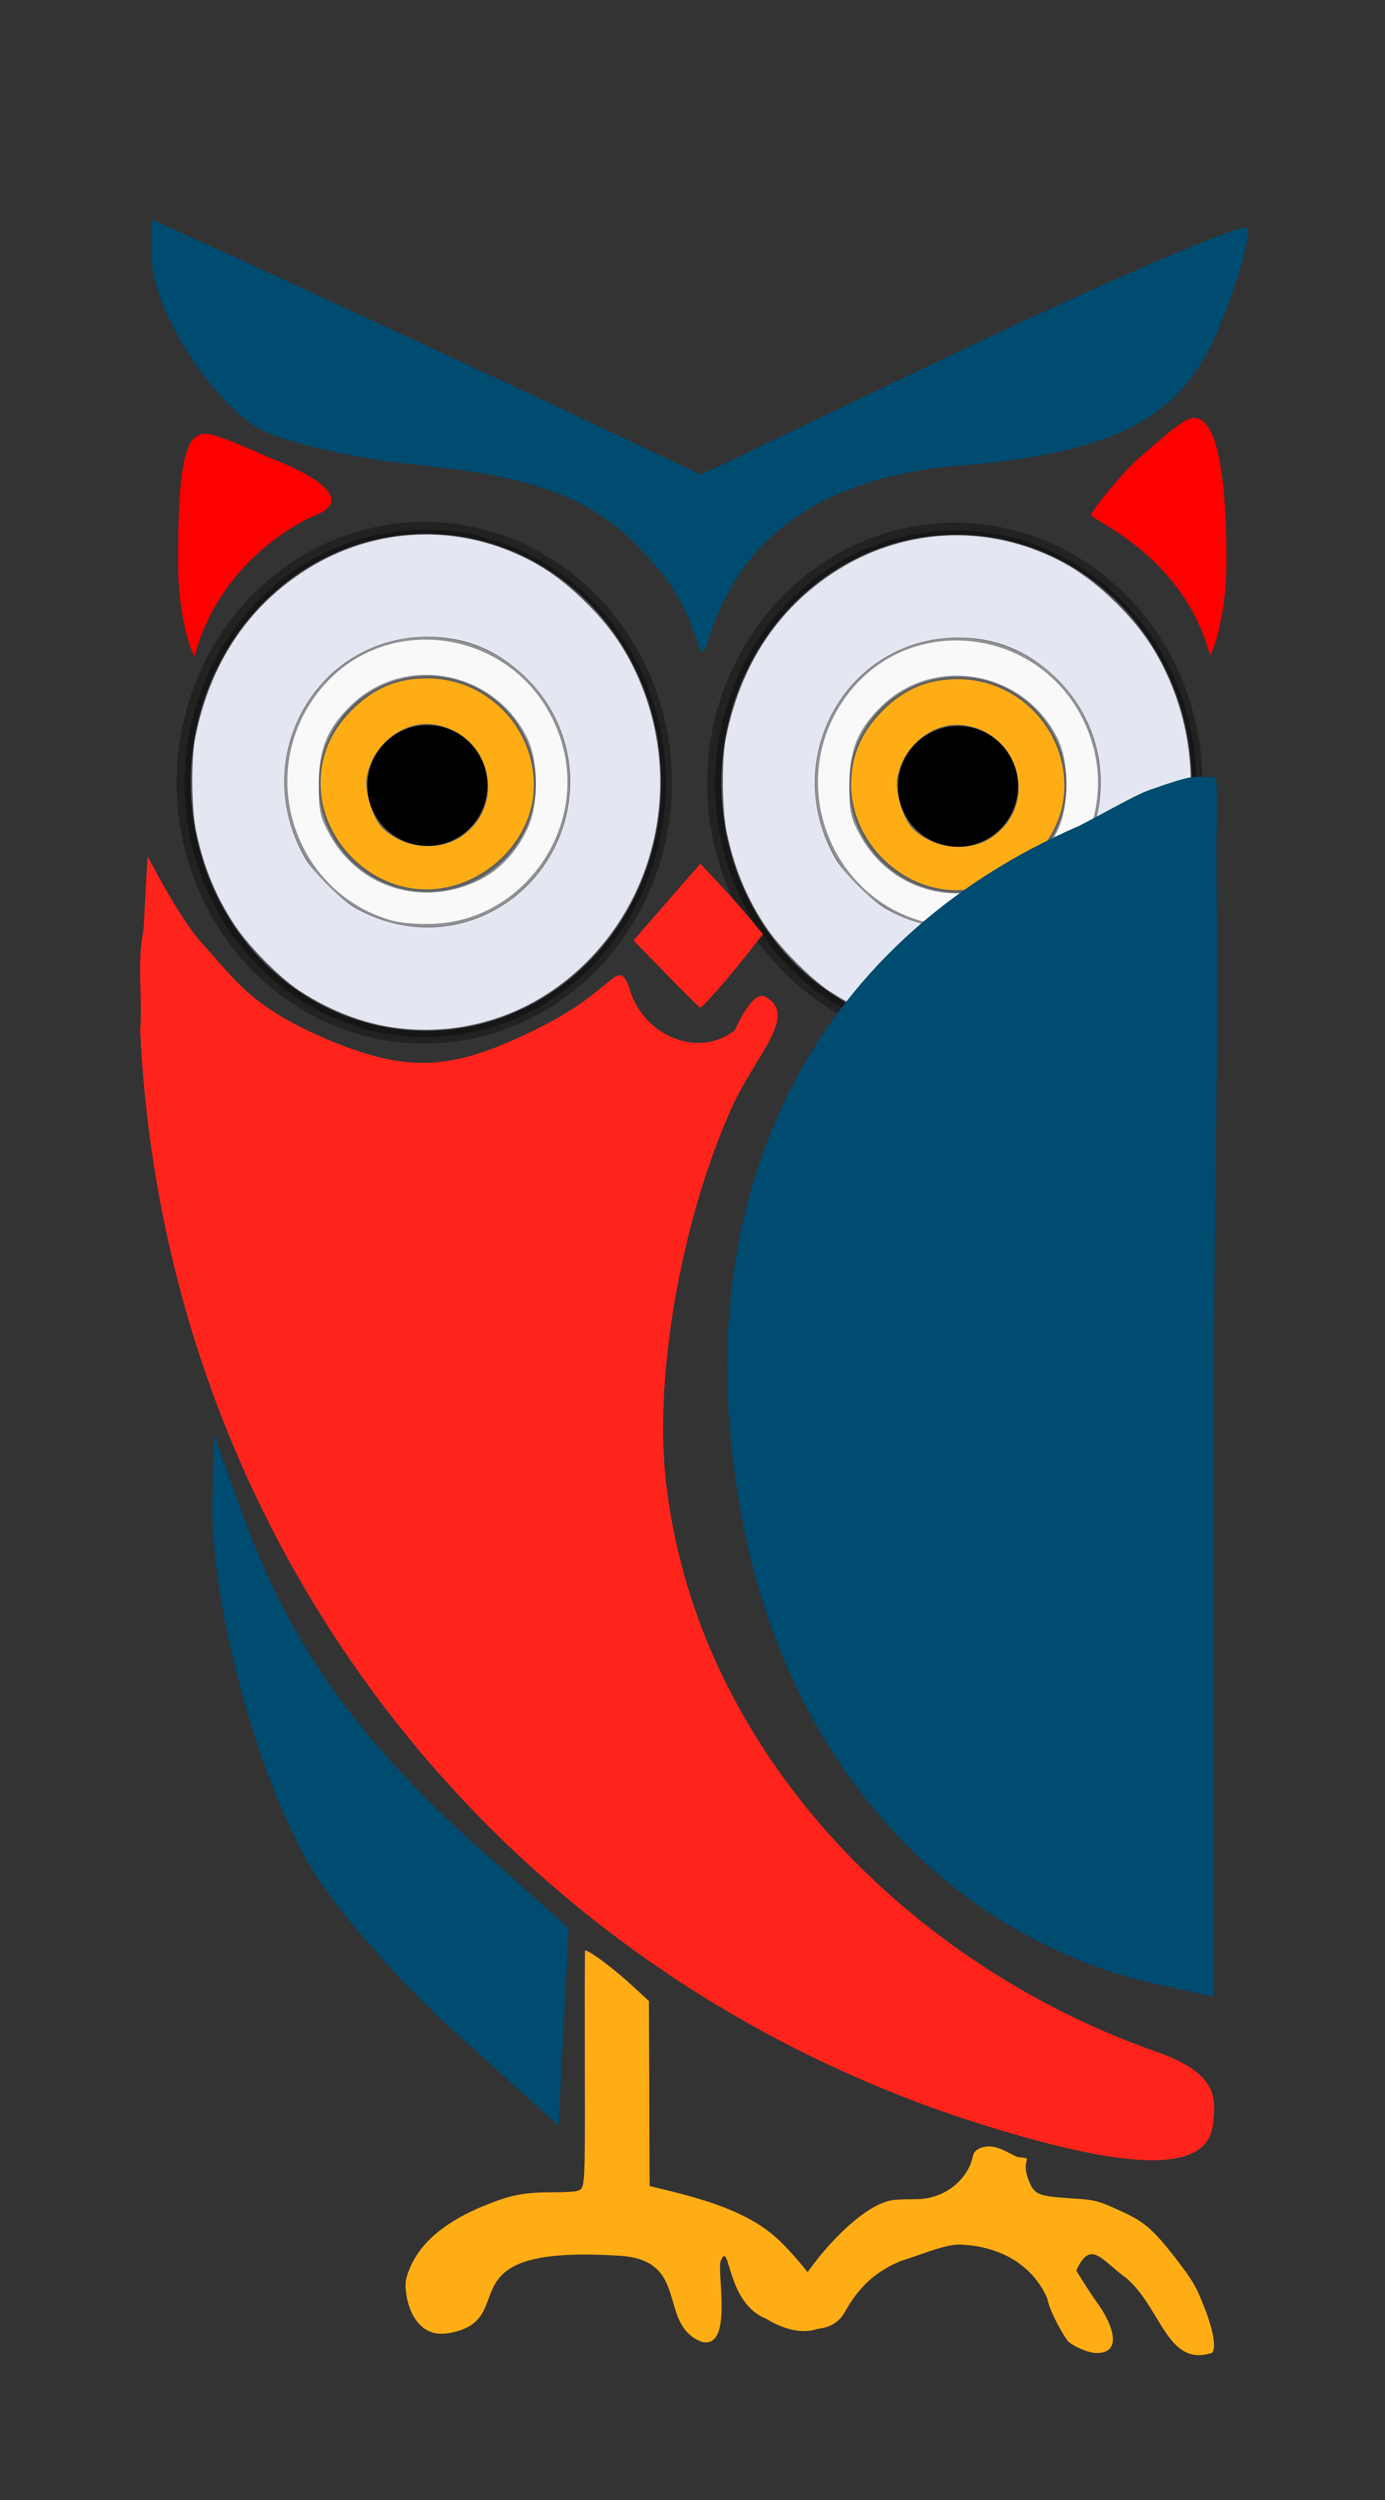 <?xml version="1.0" encoding="UTF-8" standalone="no"?>
<svg
   xmlns:dc="http://purl.org/dc/elements/1.1/"
   xmlns:cc="http://creativecommons.org/ns#"
   xmlns:rdf="http://www.w3.org/1999/02/22-rdf-syntax-ns#"
   xmlns:svg="http://www.w3.org/2000/svg"
   xmlns="http://www.w3.org/2000/svg"
   xmlns:sodipodi="http://sodipodi.sourceforge.net/DTD/sodipodi-0.dtd"
   xmlns:inkscape="http://www.inkscape.org/namespaces/inkscape"
   version="1.0"
   width="82pt"
   height="148pt"
   viewBox="0 0 82 148"
   preserveAspectRatio="xMidYMid meet"
   id="svg14"
   sodipodi:docname="esfot_buho.svg"
   inkscape:version="1.0.1 (3bc2e813f5, 2020-09-07)">
  <rect x="0" y="0" width="82" height="148" fill="#333333" stroke="none"/>
  <defs
     id="defs18" />
  <sodipodi:namedview
     pagecolor="#ffffff"
     bordercolor="#666666"
     borderopacity="1"
     objecttolerance="10"
     gridtolerance="10"
     guidetolerance="10"
     inkscape:pageopacity="0"
     inkscape:pageshadow="2"
     inkscape:window-width="1600"
     inkscape:window-height="837"
     id="namedview16"
     showgrid="false"
     inkscape:zoom="0.41894376"
     inkscape:cx="-4.2156648"
     inkscape:cy="89.753383"
     inkscape:window-x="-8"
     inkscape:window-y="-8"
     inkscape:window-maximized="1"
     inkscape:current-layer="g151" />
  <g
     id="g566-7-1"
     transform="translate(131.368,18.848)">
    <ellipse
       style="opacity:1;fill:#000000;fill-opacity:0.341;stroke-width:0.712"
       id="path656-6"
       ry="15.44"
       rx="14.665"
       cy="27.535"
       cx="-74.835" />
    <ellipse
       style="opacity:0.34;fill:#000000;stroke-width:0.937"
       id="path38-15-2"
       cx="-74.779"
       cy="27.572"
       rx="14.248"
       ry="15.021" />
    <ellipse
       style="opacity:0.34;fill:#e4e7f2;fill-opacity:1;stroke-width:0.917"
       id="path38-1-3-3"
       cx="-74.737"
       cy="27.511"
       rx="13.924"
       ry="14.711" />
    <ellipse
       style="opacity:0.34;fill:#f9f9f9;stroke-width:0.829"
       id="path55-2-8"
       cx="-74.666"
       cy="27.492"
       rx="8.437"
       ry="8.583" />
    <ellipse
       style="opacity:0.34;fill:#000000;stroke-width:0.625"
       id="path55-1-8-5"
       cx="-74.666"
       cy="27.601"
       rx="6.428"
       ry="6.391" />
    <ellipse
       style="opacity:1;fill:#000000;stroke-width:0.884"
       id="path75-3-3"
       cx="-74.651"
       cy="27.701"
       rx="3.551"
       ry="3.573" />
    <path
       style="opacity:1;fill:#fead14;fill-opacity:1;stroke-width:0.221"
       d="m -75.808,33.748 c -2.918,-0.566 -5.165,-3.244 -5.165,-6.156 0,-1.692 0.602,-3.098 1.868,-4.364 1.283,-1.283 2.674,-1.868 4.443,-1.868 3.474,0 6.311,2.844 6.311,6.328 0,3.706 -3.775,6.773 -7.457,6.059 z m 3.219,-3.066 c 2.724,-1.94 1.619,-6.153 -1.732,-6.603 -1.777,-0.238 -3.616,1.234 -3.926,3.142 -0.143,0.884 0.384,2.515 0.991,3.065 1.292,1.17 3.337,1.343 4.667,0.396 z"
       id="path552-7-4" />
    <path
       style="opacity:1;fill:#f9f9f9;fill-opacity:1;stroke-width:0.221"
       d="m -76.782,35.687 c -5.447,-1.545 -7.879,-8.018 -4.819,-12.826 3.841,-6.036 12.919,-4.598 14.921,2.363 1.456,5.064 -2.242,10.351 -7.452,10.654 -0.971,0.057 -2.049,-0.021 -2.65,-0.192 z m 5.246,-2.406 c 1.201,-0.6 2.19,-1.669 2.824,-3.052 0.666,-1.453 0.65,-3.965 -0.033,-5.352 -1.98,-4.018 -7.3,-4.992 -10.444,-1.912 -1.415,1.386 -1.888,2.564 -1.892,4.706 -0.003,1.554 0.078,1.917 0.655,2.959 1.759,3.176 5.566,4.311 8.891,2.65 z"
       id="path554-2-5" />
    <path
       style="opacity:1;fill:#e4e7f2;fill-opacity:1;stroke-width:0.096"
       d="m -75.924,42.112 c -2.159,-0.181 -4.326,-0.962 -6.326,-2.281 -1.152,-0.759 -2.971,-2.602 -3.789,-3.837 -1.129,-1.706 -1.845,-3.438 -2.298,-5.557 -0.285,-1.333 -0.313,-4.304 -0.053,-5.593 0.863,-4.276 2.996,-7.562 6.342,-9.771 3.629,-2.395 8.045,-2.886 12.05,-1.339 1.823,0.704 3.229,1.639 4.771,3.175 1.291,1.285 2.15,2.487 2.879,4.026 2.683,5.664 1.646,12.442 -2.588,16.916 -2.92,3.085 -6.847,4.607 -10.988,4.26 z m 3.298,-6.263 c 2.838,-0.721 5.127,-2.902 6.02,-5.736 1.005,-3.19 0.12,-6.604 -2.307,-8.902 -1.648,-1.56 -3.533,-2.321 -5.744,-2.318 -2.836,0.004 -5.425,1.391 -6.998,3.748 -1.872,2.807 -1.963,6.383 -0.237,9.36 0.477,0.823 2.094,2.44 2.918,2.918 1.96,1.136 4.228,1.469 6.348,0.93 z"
       id="path556-0-0" />
  </g>
  <g
     transform="matrix(0.1,0,0,-0.1,0,148)"
     fill="#000000"
     stroke="none"
     id="g12">
    <path
       d="m 90,1327 c 0,-29 33,-82 62,-100 13,-8 55,-18 93,-22 82,-8 114,-23 148,-66 24,-31 19.513,-58.434 26.513,-37.434 12,38 42.822,96.434 156.487,103.434 91,9 127,30 149,89 10,26 16,49 13,51 -3,3 -77,-29 -164,-70 l -159,-76 -110,52 c -60,28 -134,62 -162,75 l -53,24 z"
       id="path4"
       style="fill:#004b70;fill-opacity:1"
       sodipodi:nodetypes="sccccccccccccs" />
    <path
       d="M 638.702,991.019 C 480.523,922.519 402.13,770 439.957,578 466.834,437 561.402,332 686.829,305 l 31.854,-7 v 351 c 0,83.282 1.31,149.821 1.809,202.278 0.289,30.306 0.858,55.636 0.197,77.056 -0.271,8.799 -0.362,18.364 -0.34,27.389 0.027,11.478 -0.317,22.362 -0.072,29.415 0.229,6.619 0.247,19.241 0.165,24.68 -0.166,11.086 -0.268,10.181 -4.164,10.233 -11.407,0.151 -10.754,1.004 -35.421,-7.592 -8.766,-3.055 -26.415,-13.394 -42.156,-21.439 z"
       id="path6"
       sodipodi:nodetypes="ccccssssssssc"
       style="fill:#004b70;fill-opacity:1;stroke-width:0.998" />
    <path
       d="M 83,870 C 84.644,835.008 88.728,800.649 95.114,767.107 143.111,514.997 321.114,308.962 570,226 c 104,-34 144,-30.596 148,-4.596 2,16 3.913,31.237 -34.087,44.237 C 536.913,317.641 415,443 395,597 c -9,64 8,161 39,229 14,30 38.582,52.951 19.228,63.939 C 445.397,894.385 435,870 435,870 411.859,852.303 379.472,868.606 372.596,895.291 365.438,913.572 365,895 322,873 c -53,-27 -79,-29 -129,-8 -44,19 -52.743,33.781 -73.516,56.728 -13.566,14.986 -32.099,51.451 -32.099,51.451 L 84.944,929.359 C 80.925,910.228 84.502,888.292 83,870 Z"
       id="path8"
       style="fill:#fe241b;fill-opacity:1"
       sodipodi:nodetypes="cscccccaccccaccc" />
    <path
       d="m 125.686,588.072 c 0,-60.921 26,-157.062 57,-211.32 14,-24.749 54,-70.44 87,-99.949 l 61,-55.21 3,58.065 3,59.017 -62,55.21 c -66,60.921 -104,115.179 -131,189.426 l -17,47.595 z"
       id="path10"
       style="fill:#004b70;fill-opacity:1;stroke-width:0.976" />
  </g>
  <path
     style="opacity:1;fill:#fe241b;fill-opacity:1;stroke-width:0.143"
     d="m 39.445,57.66 -1.934,-1.986 0.755,-0.872 c 0.415,-0.48 1.305,-1.503 1.976,-2.273 l 1.221,-1.401 1.039,1.104 c 0.571,0.607 1.406,1.546 1.854,2.086 l 0.815,0.982 -1.045,1.323 c -1.108,1.403 -2.551,3.037 -2.673,3.028 -0.04,-0.003 -0.944,-0.899 -2.008,-1.991 z"
     id="path138" />
  <g
     id="g151">
    <path
       style="opacity:0.34;fill:#ff0000;stroke-width:0.085"
       d=""
       id="path256"
       transform="scale(0.75)" />
    <path
       style="opacity:0.34;fill:#ff0000;stroke-width:0.085"
       d=""
       id="path258"
       transform="scale(0.75)" />
    <path
       style="opacity:0.34;fill:#ff0000;stroke-width:0.085"
       d=""
       id="path260"
       transform="scale(0.75)" />
    <path
       style="opacity:0.34;fill:#ff0000;stroke-width:0.085"
       d=""
       id="path262"
       transform="scale(0.75)" />
    <path
       style="opacity:0.34;fill:#ff0000;stroke-width:0.085"
       d=""
       id="path264"
       transform="scale(0.75)" />
    <path
       style="opacity:0.34;fill:#ff0000;stroke-width:0.085"
       d=""
       id="path268"
       transform="scale(0.75)" />
    <path
       style="opacity:0.34;fill:#ff0000;stroke-width:0.085"
       d=""
       id="path270"
       transform="scale(0.75)" />
    <path
       style="opacity:0.34;fill:#ff0000;stroke-width:0.085"
       d=""
       id="path272"
       transform="scale(0.75)" />
    <path
       style="opacity:0.34;fill:#ff0000;stroke-width:0.085"
       d=""
       id="path274"
       transform="scale(0.75)" />
    <path
       style="opacity:0.34;fill:#ff0000;stroke-width:0.085"
       d=""
       id="path276"
       transform="scale(0.75)" />
    <path
       style="opacity:0.34;fill:#ff0000;stroke-width:0.085"
       d=""
       id="path278"
       transform="scale(0.75)" />
    <path
       style="opacity:1;fill:#ff0000;stroke-width:0.175"
       d="m 10.545,33.323 c 0,-6.089 0.455,-7.652 1.637,-7.643 0.642,0.005 2.905,1.034 3.985,1.504 0,0 5.775,2.106 2.389,3.369 -0.258,0.096 -5.471,2.399 -7.029,8.274 -0.045,0.17 -0.982,-2.03 -0.982,-5.504 z"
       id="path520"
       sodipodi:nodetypes="scssss" />
    <path
       style="opacity:1;fill:#ff0000;stroke-width:0.175"
       d="m 72.61,33.261 c 0,-6.089 -0.75,-8.536 -1.931,-8.526 -0.642,0.005 -2.354,1.622 -3.249,2.388 -0.959,0.821 -2.831,3.137 -2.831,3.369 0,0.275 5.471,2.399 7.029,8.274 0.045,0.17 0.982,-2.03 0.982,-5.504 z"
       id="path520-3"
       sodipodi:nodetypes="scssss" />
  </g>
  <g
     id="g566-7"
     transform="translate(99.956,18.799)">
    <ellipse
       style="opacity:1;fill:#000000;fill-opacity:0.341;stroke-width:0.712"
       id="path656"
       ry="15.44"
       rx="14.665"
       cy="27.535"
       cx="-74.835" />
    <ellipse
       style="opacity:0.34;fill:#000000;stroke-width:0.937"
       id="path38-15"
       cx="-74.779"
       cy="27.572"
       rx="14.248"
       ry="15.021" />
    <ellipse
       style="opacity:0.34;fill:#e4e7f2;fill-opacity:1;stroke-width:0.917"
       id="path38-1-3"
       cx="-74.737"
       cy="27.511"
       rx="13.924"
       ry="14.711" />
    <ellipse
       style="opacity:0.34;fill:#f9f9f9;stroke-width:0.829"
       id="path55-2"
       cx="-74.666"
       cy="27.492"
       rx="8.437"
       ry="8.583" />
    <ellipse
       style="opacity:0.34;fill:#000000;stroke-width:0.625"
       id="path55-1-8"
       cx="-74.666"
       cy="27.601"
       rx="6.428"
       ry="6.391" />
    <ellipse
       style="opacity:1;fill:#000000;stroke-width:0.884"
       id="path75-3"
       cx="-74.651"
       cy="27.701"
       rx="3.551"
       ry="3.573" />
    <path
       style="opacity:1;fill:#fead14;fill-opacity:1;stroke-width:0.221"
       d="m -75.808,33.748 c -2.918,-0.566 -5.165,-3.244 -5.165,-6.156 0,-1.692 0.602,-3.098 1.868,-4.364 1.283,-1.283 2.674,-1.868 4.443,-1.868 3.474,0 6.311,2.844 6.311,6.328 0,3.706 -3.775,6.773 -7.457,6.059 z m 3.219,-3.066 c 2.724,-1.94 1.619,-6.153 -1.732,-6.603 -1.777,-0.238 -3.616,1.234 -3.926,3.142 -0.143,0.884 0.384,2.515 0.991,3.065 1.292,1.17 3.337,1.343 4.667,0.396 z"
       id="path552-7" />
    <path
       style="opacity:1;fill:#f9f9f9;fill-opacity:1;stroke-width:0.221"
       d="m -76.782,35.687 c -5.447,-1.545 -7.879,-8.018 -4.819,-12.826 3.841,-6.036 12.919,-4.598 14.921,2.363 1.456,5.064 -2.242,10.351 -7.452,10.654 -0.971,0.057 -2.049,-0.021 -2.65,-0.192 z m 5.246,-2.406 c 1.201,-0.6 2.19,-1.669 2.824,-3.052 0.666,-1.453 0.65,-3.965 -0.033,-5.352 -1.98,-4.018 -7.3,-4.992 -10.444,-1.912 -1.415,1.386 -1.888,2.564 -1.892,4.706 -0.003,1.554 0.078,1.917 0.655,2.959 1.759,3.176 5.566,4.311 8.891,2.65 z"
       id="path554-2" />
    <path
       style="opacity:1;fill:#e4e7f2;fill-opacity:1;stroke-width:0.096"
       d="m -75.924,42.112 c -2.159,-0.181 -4.326,-0.962 -6.326,-2.281 -1.152,-0.759 -2.971,-2.602 -3.789,-3.837 -1.129,-1.706 -1.845,-3.438 -2.298,-5.557 -0.285,-1.333 -0.313,-4.304 -0.053,-5.593 0.863,-4.276 2.996,-7.562 6.342,-9.771 3.629,-2.395 8.045,-2.886 12.05,-1.339 1.823,0.704 3.229,1.639 4.771,3.175 1.291,1.285 2.15,2.487 2.879,4.026 2.683,5.664 1.646,12.442 -2.588,16.916 -2.92,3.085 -6.847,4.607 -10.988,4.26 z m 3.298,-6.263 c 2.838,-0.721 5.127,-2.902 6.02,-5.736 1.005,-3.19 0.12,-6.604 -2.307,-8.902 -1.648,-1.56 -3.533,-2.321 -5.744,-2.318 -2.836,0.004 -5.425,1.391 -6.998,3.748 -1.872,2.807 -1.963,6.383 -0.237,9.36 0.477,0.823 2.094,2.44 2.918,2.918 1.96,1.136 4.228,1.469 6.348,0.93 z"
       id="path556-0" />
  </g>
  <path
     style="opacity:1;fill:#fead14;fill-opacity:1;stroke-width:0.08"
     d="m 41.542,138.629 c -2.65,-1.032 -0.646,-4.818 -4.814,-5.09 -10.826,-0.707 -5.661,3.801 -10.164,4.579 -2.302,0.397 -2.689,-2.548 -2.515,-3.212 0.505,-1.925 2.145,-3.393 5.026,-4.497 1.28,-0.491 2.1,-0.634 3.613,-0.63 0.71,0.002 1.366,-0.034 1.488,-0.08 0.475,-0.18 0.461,0.044 0.448,-7.407 -0.007,-3.756 -0.001,-6.829 0.012,-6.829 0.271,-4.3e-4 1.711,1.078 2.861,2.142 l 0.921,0.852 0.021,5.475 0.021,5.475 1.269,0.311 c 3.182,0.78 5.088,1.649 6.424,2.927 1.342,1.284 3.318,3.928 3.318,4.44 -1.462,1.815 -3.781,0.382 -4.083,0.191 -2.433,-0.933 -2.147,-4.783 -2.714,-3.438 -0.258,0.611 0.765,5.255 -1.133,4.793 z"
     id="path650"
     sodipodi:nodetypes="cssssccscscccssccsc" />
  <path
     style="opacity:1;fill:#fead14;fill-opacity:1;stroke-width:0.085"
     d="m 66.656,134.835 c -1.465,-1.058 -2.072,-2.291 -2.933,-0.433 0,0 0.322,0.586 1.165,1.817 0.937,1.242 1.657,3.063 0.062,3.075 -0.599,0 -1.47,-0.457 -1.696,-0.681 -0.215,-0.213 -1.115,-1.758 -1.255,-2.569 -0.988,-2.232 -3.178,-3.128 -5.232,-3.169 -0.915,0 -2.545,0.72 -3.401,0.956 -1.625,0.664 -2.569,1.646 -3.35,3.039 -0.459,0.821 -1.238,1.009 -1.974,1.009 -0.429,0 -0.717,-0.142 -1.037,-0.512 -0.499,-0.576 -0.365,-1.149 0.599,-2.561 1.452,-2.127 3.346,-3.91 4.682,-4.409 0.474,-0.177 0.711,-0.204 1.882,-0.21 1.76,0.033 3.186,-1.185 3.448,-2.621 0,0 0.077,-0.361 0.683,-0.477 0.699,-0.133 1.297,0.314 1.945,0.604 1.167,0.113 0,0 0.768,1.627 0.283,0.599 0.592,0.702 2.454,0.82 1.417,0.09 1.543,0.124 3.075,0.835 1.221,0.567 1.753,1.035 3.003,2.635 0.788,1.01 1.139,1.54 1.394,2.105 0.581,1.288 1.197,3.066 0.829,3.564 -2.673,0.886 -2.994,-2.659 -5.11,-4.445 z"
     id="path654"
     sodipodi:nodetypes="ccccsccccssssccsccsssscc" />
</svg>
